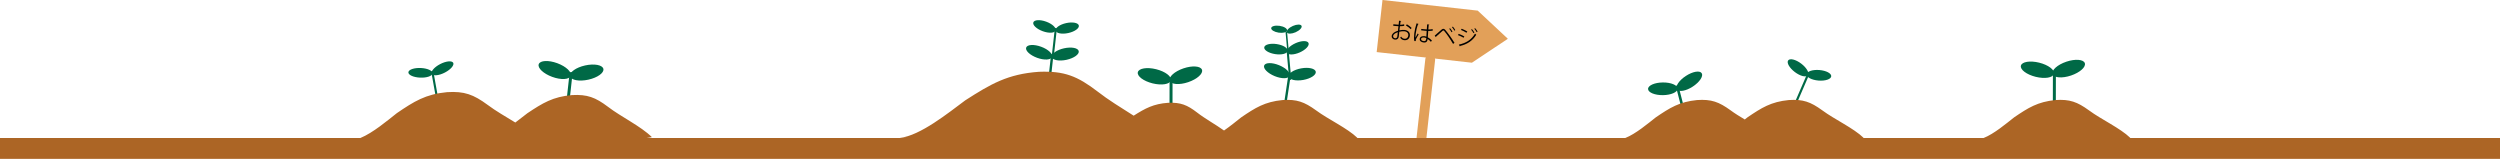 <?xml version="1.0" encoding="utf-8"?>
<!-- Generator: Adobe Illustrator 15.1.0, SVG Export Plug-In . SVG Version: 6.00 Build 0)  -->
<!DOCTYPE svg PUBLIC "-//W3C//DTD SVG 1.1//EN" "http://www.w3.org/Graphics/SVG/1.1/DTD/svg11.dtd">
<svg version="1.1" id="レイヤー_1" xmlns="http://www.w3.org/2000/svg" xmlns:xlink="http://www.w3.org/1999/xlink" x="0px"
	 y="0px" width="1200px" height="76.245px" viewBox="115 493.756 1200 76.245" enable-background="new 115 493.756 1200 76.245"
	 xml:space="preserve">
<g id="レイヤー_1_1_">
</g>
<g id="レイヤー_2">
	<g>
		<g>
			
				<ellipse transform="matrix(0.344 -0.939 0.939 0.344 -245.044 703.948)" fill="#006946" cx="381.236" cy="527.332" rx="3.5" ry="8.169"/>
			
				<ellipse transform="matrix(-0.215 -0.977 0.977 -0.215 -34.641 1029.476)" fill="#006946" cx="396.35" cy="528.658" rx="3.501" ry="8.169"/>
			<path fill="#006946" d="M387.601,549.051c-0.044,0.393-0.397,0.677-0.791,0.632l0,0c-0.393-0.043-0.677-0.396-0.633-0.79
				l2.213-19.932c0.044-0.395,0.398-0.678,0.791-0.634l0,0c0.393,0.044,0.676,0.397,0.633,0.791L387.601,549.051z"/>
		</g>
		<g>
			
				<ellipse transform="matrix(0.24 -0.971 0.971 0.24 -6.85 1052.726)" fill="#006946" cx="669.132" cy="530.74" rx="3.501" ry="8.169"/>
			
				<ellipse transform="matrix(-0.32 -0.948 0.948 -0.32 400.358 1348.258)" fill="#006946" cx="684.236" cy="530.391" rx="3.5" ry="8.168"/>
			<path fill="#006946" d="M677.786,551.658c-0.001,0.396-0.322,0.715-0.718,0.714l0,0c-0.396-0.002-0.716-0.32-0.716-0.718
				l0.043-20.055c0.002-0.397,0.323-0.715,0.719-0.713l0,0c0.396-0.001,0.716,0.317,0.715,0.716L677.786,551.658z"/>
		</g>
		<g>
			
				<ellipse transform="matrix(0.24 -0.971 0.971 0.24 318.195 1462.015)" fill="#006946" cx="1093.138" cy="527.722" rx="3.501" ry="8.169"/>
			
				<ellipse transform="matrix(-0.32 -0.948 0.948 -0.32 962.629 1746.041)" fill="#006946" cx="1108.214" cy="527.397" rx="3.5" ry="8.169"/>
			<path fill="#006946" d="M1101.786,548.658c-0.001,0.396-0.322,0.715-0.718,0.714l0,0c-0.396-0.002-0.716-0.32-0.716-0.718
				l0.043-20.055c0.002-0.397,0.322-0.715,0.719-0.713l0,0c0.396-0.001,0.716,0.317,0.715,0.716L1101.786,548.658z"/>
		</g>
		<g>
			<path fill="#006946" d="M920.275,536.299c0.016,1.683-3.145,3.08-7.069,3.126c-3.921,0.043-7.118-1.282-7.139-2.963
				c-0.02-1.684,3.146-3.082,7.07-3.126C917.06,533.291,920.255,534.615,920.275,536.299z"/>
			<path fill="#006946" d="M931.806,528.877c0.926,1.406-0.989,4.285-4.273,6.435c-3.282,2.15-6.689,2.747-7.613,1.345
				c-0.919-1.409,0.994-4.292,4.28-6.438C927.479,528.068,930.888,527.466,931.806,528.877z"/>
			<path fill="#006946" d="M925.05,552.071c0.084,0.331-0.116,0.671-0.448,0.759l0,0c-0.335,0.083-0.676-0.115-0.759-0.448
				l-4.349-16.892c-0.088-0.333,0.112-0.669,0.448-0.753l0,0c0.331-0.09,0.67,0.11,0.759,0.443L925.05,552.071z"/>
		</g>
		<g>
			
				<ellipse transform="matrix(0.604 -0.797 0.797 0.604 -32.038 987.938)" fill="#006946" cx="977.983" cy="526.204" rx="2.538" ry="5.921"/>
			
				<ellipse transform="matrix(0.08 -0.997 0.997 0.08 380.365 1472.736)" fill="#006946" cx="988.224" cy="530.257" rx="2.537" ry="5.923"/>
			<path fill="#006946" d="M977.785,542.57c-0.113,0.263-0.42,0.384-0.683,0.271l0,0c-0.264-0.116-0.386-0.419-0.271-0.685
				l5.765-13.345c0.115-0.265,0.419-0.384,0.685-0.271l0,0c0.263,0.113,0.385,0.418,0.271,0.683L977.785,542.57z"/>
		</g>
		<g>
			<path fill="#006946" d="M322.604,528.972c-0.104,1.275-2.781,2.19-5.979,2.043c-3.198-0.146-5.705-1.299-5.601-2.575
				s2.781-2.191,5.979-2.044C320.2,526.544,322.708,527.695,322.604,528.972z"/>
			<path fill="#006946" d="M332.525,523.875c0.65,1.108-1.116,3.204-3.942,4.684c-2.827,1.477-5.645,1.773-6.293,0.666
				c-0.65-1.109,1.115-3.206,3.942-4.684C329.058,523.064,331.875,522.767,332.525,523.875z"/>
			<path fill="#006946" d="M325.364,541.15c0.045,0.255-0.141,0.504-0.419,0.553l0,0c-0.277,0.052-0.54-0.116-0.585-0.374
				l-2.334-13.005c-0.046-0.257,0.142-0.505,0.419-0.555l0,0c0.277-0.05,0.539,0.117,0.586,0.375L325.364,541.15z"/>
		</g>
		<g>
			<g>
				
					<ellipse transform="matrix(0.344 -0.939 0.939 0.344 -84.472 916.646)" fill="#006946" cx="613.697" cy="518.77" rx="2.826" ry="6.597"/>
				
					<ellipse transform="matrix(-0.215 -0.977 0.977 -0.215 253.047 1243.006)" fill="#006946" cx="625.938" cy="519.834" rx="2.826" ry="6.595"/>
				<path fill="#006946" d="M618.862,536.293c-0.036,0.316-0.321,0.546-0.64,0.511l0,0c-0.316-0.035-0.546-0.321-0.511-0.64
					l1.787-16.091c0.035-0.317,0.321-0.546,0.639-0.512l0,0c0.317,0.036,0.546,0.321,0.512,0.639L618.862,536.293z"/>
			</g>
			<g>
				
					<ellipse transform="matrix(0.344 -0.939 0.939 0.344 -71.224 910.954)" fill="#006946" cx="616.322" cy="506.449" rx="2.437" ry="5.689"/>
				
					<ellipse transform="matrix(-0.215 -0.977 0.977 -0.215 266.365 1228.754)" fill="#006946" cx="626.864" cy="507.359" rx="2.438" ry="5.69"/>
				<path fill="#006946" d="M620.742,521.584c-0.03,0.273-0.277,0.472-0.551,0.44l0,0c-0.273-0.031-0.472-0.277-0.441-0.551
					l1.542-13.88c0.03-0.274,0.277-0.472,0.551-0.44l0,0c0.274,0.03,0.472,0.276,0.441,0.551L620.742,521.584z"/>
			</g>
		</g>
		<g>
			<g>
				
					<ellipse transform="matrix(0.38 -0.925 0.925 0.38 -36.589 1000.425)" fill="#006946" cx="727.784" cy="527.499" rx="2.826" ry="6.596"/>
				
					<ellipse transform="matrix(-0.177 -0.984 0.984 -0.177 350.44 1351.117)" fill="#006946" cx="739.965" cy="529.08" rx="2.826" ry="6.595"/>
				<path fill="#006946" d="M732.244,545.242c-0.047,0.316-0.342,0.533-0.658,0.486l0,0c-0.315-0.047-0.534-0.343-0.485-0.658
					l2.407-16.009c0.047-0.317,0.342-0.534,0.657-0.487l0,0c0.316,0.048,0.534,0.344,0.486,0.658L732.244,545.242z"/>
			</g>
			
				<ellipse transform="matrix(0.15 -0.989 0.989 0.15 106.404 1159.067)" fill="#006946" cx="727.391" cy="517.642" rx="2.436" ry="5.689"/>
			
				<ellipse transform="matrix(-0.405 -0.914 0.914 -0.405 564.72 1400.292)" fill="#006946" cx="737.903" cy="516.431" rx="2.438" ry="5.69"/>
			<path fill="#006946" d="M734.781,531.591c0.024,0.274-0.177,0.518-0.452,0.543l0,0c-0.273,0.022-0.516-0.18-0.541-0.453
				l-1.25-13.908c-0.024-0.275,0.178-0.517,0.453-0.541l0,0c0.273-0.025,0.517,0.177,0.542,0.451L734.781,531.591z"/>
			<g>
				<path fill="#006946" d="M733.667,518.756c0.018,0.189-0.133,0.358-0.337,0.378l0,0c-0.203,0.018-0.381-0.122-0.399-0.313
					l-0.866-9.641c-0.018-0.19,0.134-0.358,0.338-0.376l0,0c0.204-0.021,0.382,0.12,0.398,0.31L733.667,518.756z"/>
				
					<ellipse transform="matrix(0.15 -0.989 0.989 0.15 116.97 1152.6)" fill="#006946" cx="729.065" cy="508.247" rx="1.65" ry="3.852"/>
				
					<ellipse transform="matrix(-0.405 -0.914 0.914 -0.405 570.569 1386.122)" fill="#006946" cx="736.189" cy="507.455" rx="1.651" ry="3.853"/>
			</g>
		</g>
		<g>
			<polygon fill="#E2A059" points="821.521,523.857 775.804,518.757 778.594,493.756 824.31,498.856 838.763,512.371 			"/>
			<path fill="#E2A059" d="M799.651,560.243c-0.141,1.26-1.274,2.165-2.533,2.025l-0.128-0.016
				c-1.261-0.141-2.167-1.274-2.027-2.534l4.199-37.631c0.142-1.26,1.276-2.165,2.535-2.025l0.128,0.015
				c1.259,0.142,2.167,1.275,2.024,2.535L799.651,560.243z"/>
			<g>
				<path d="M789.027,506.157c-0.573,0.126-1.275,0.186-2.067,0.19c-0.073,0.657-0.165,1.385-0.232,1.989
					c0.846-0.19,1.741-0.291,2.408-0.218c1.771,0.198,2.77,1.28,2.604,2.749c-0.153,1.374-1.117,2.354-2.723,2.176
					c-0.771-0.087-1.438-0.436-1.92-1.229c0.144-0.142,0.313-0.334,0.438-0.5c0.438,0.703,0.966,0.974,1.57,1.041
					c1.104,0.123,1.775-0.604,1.884-1.572c0.112-1.011-0.538-1.885-1.937-2.029c-0.668-0.064-1.552,0.026-2.398,0.237
					c-0.086,0.771-0.203,2.015-0.235,2.306c-0.104,0.938-0.8,1.588-1.821,1.475c-0.958-0.106-1.694-0.791-1.581-1.802
					c0.073-0.667,0.638-1.363,1.525-1.854c0.404-0.219,0.913-0.436,1.469-0.596l0.245-2.198c-0.842-0.021-1.676-0.103-2.508-0.206
					l0.068-0.71c0.915,0.113,1.75,0.195,2.518,0.219l0.218-1.947l1.045,0.179c-0.023,0.125-0.137,0.187-0.315,0.188
					c-0.066,0.403-0.146,1.018-0.221,1.601c0.708-0.006,1.357-0.081,1.925-0.229L789.027,506.157z M785.725,511.18
					c0.03-0.271,0.115-1.126,0.211-1.98c-0.403,0.135-0.794,0.313-1.131,0.496c-0.585,0.324-1.057,0.862-1.106,1.321
					c-0.062,0.541,0.243,1.029,0.951,1.108c0.53,0.06,0.999-0.259,1.073-0.937L785.725,511.18z M792.066,507.752
					c-0.473-0.591-1.405-1.308-2.207-1.766l0.433-0.574c0.854,0.485,1.786,1.19,2.303,1.775L792.066,507.752z"/>
				<path d="M793.892,513.473c-0.239-0.786-0.189-2.354-0.037-3.717c0.153-1.388,0.566-3.103,1.104-4.804l0.988,0.312
					c-0.032,0.102-0.145,0.163-0.291,0.157c-0.534,1.386-0.971,3.215-1.104,4.423c-0.089,0.792-0.167,1.585-0.127,1.979
					c0.3-0.599,0.827-1.553,1.102-2.018l0.42,0.489c-0.423,0.67-1.329,2.172-1.385,2.661c-0.016,0.146-0.002,0.307,0.05,0.512
					L793.892,513.473z M797.223,507.631c0.874,0.107,1.748,0.217,2.632,0.252c0.058-0.9,0.111-1.675,0.177-2.448l1.05,0.148
					c-0.021,0.104-0.126,0.176-0.296,0.188c-0.063,0.668-0.119,1.348-0.187,2.142c0.832,0.01,1.517-0.063,2.088-0.188l0.013,0.739
					c-0.518,0.101-1.253,0.167-2.146,0.141c-0.087,1.161-0.171,2.386-0.215,3.056c0.756,0.412,1.491,1.012,1.979,1.562l-0.481,0.622
					c-0.379-0.477-0.942-1.002-1.555-1.377c-0.109,0.885-0.388,1.855-1.95,1.682c-1.218-0.136-1.966-0.811-1.863-1.728
					c0.118-1.063,1.244-1.412,2.202-1.306c0.323,0.036,0.662,0.116,0.976,0.246c0.041-0.66,0.102-1.761,0.163-2.787
					c-0.324-0.016-0.765-0.054-1.066-0.088l-1.584-0.176L797.223,507.631z M799.62,512.045c-0.322-0.144-0.667-0.266-1.011-0.304
					c-0.636-0.07-1.421,0.073-1.494,0.729c-0.064,0.583,0.526,0.944,1.287,1.028c0.771,0.087,1.095-0.257,1.188-1.091
					L799.62,512.045z"/>
				<path d="M803.65,510.859c0.885-0.745,2.733-2.396,3.399-2.965c0.301-0.24,0.585-0.335,0.855-0.305
					c0.281,0.03,0.547,0.209,0.801,0.489c1.206,1.379,3.105,4.027,4.45,6.244l-0.688,0.504c-1.251-2.218-3.151-4.93-4.198-6.144
					c-0.158-0.187-0.283-0.295-0.419-0.311s-0.271,0.074-0.455,0.214c-0.551,0.477-2.267,2.057-3.048,2.729
					c0.008,0.022,0.005,0.054,0.001,0.074c-0.009,0.084-0.061,0.162-0.128,0.207L803.65,510.859z M811.04,507.307
					c0.433,0.47,0.892,1.175,1.144,1.667l-0.432,0.269c-0.25-0.491-0.728-1.229-1.133-1.666L811.04,507.307z M812.371,506.526
					c0.432,0.481,0.904,1.167,1.154,1.669l-0.433,0.27c-0.251-0.492-0.739-1.223-1.134-1.656L812.371,506.526z"/>
				<path d="M815.195,510.007c0.914,0.313,2.037,0.839,2.696,1.25l-0.386,0.621c-0.649-0.409-1.801-0.96-2.693-1.271
					L815.195,510.007z M815.252,515.171c3.471-0.752,6.039-2.322,7.761-5.273c0.143,0.152,0.429,0.417,0.583,0.54
					c-1.737,2.918-4.427,4.601-7.696,5.364c0.021,0.098-0.056,0.216-0.145,0.247L815.252,515.171z M816.63,507.551
					c0.91,0.354,2.009,0.898,2.679,1.332l-0.416,0.597c-0.696-0.457-1.732-0.994-2.643-1.359L816.63,507.551z M821.544,507.751
					c0.387,0.411,0.907,1.124,1.175,1.659l-0.438,0.258c-0.241-0.48-0.77-1.246-1.154-1.67L821.544,507.751z M823.062,507.277
					c0.39,0.412,0.908,1.135,1.188,1.65l-0.441,0.258c-0.261-0.494-0.77-1.226-1.153-1.648L823.062,507.277z"/>
			</g>
		</g>
		<path fill="#AC6525" d="M1137.2,560c0.117-0.022,0.236-0.04,0.354-0.063c-4.985-4.779-13.887-8.799-19.85-13.213
			c-5.629-4.074-9.25-5.404-16.113-4.942c-8.492,0.835-13.025,3.689-19.818,8.315c-3.786,2.971-9.602,7.909-14.65,9.903H1009.2
			c0.117-0.022,0.236-0.04,0.354-0.063c-4.985-4.779-13.887-8.799-19.85-13.213c-5.629-4.074-9.25-5.404-16.113-4.942
			c-8.492,0.835-13.024,3.689-19.818,8.315c-0.401,0.314-0.833,0.658-1.277,1.012c-2.422-1.446-4.774-2.893-6.79-4.385
			c-5.629-4.074-9.25-5.404-16.113-4.942c-8.491,0.835-13.024,3.689-19.818,8.315c-3.786,2.971-9.602,7.909-14.65,9.903H766.2
			c0.118-0.022,0.236-0.04,0.354-0.063c-4.985-4.779-13.887-8.799-19.85-13.213c-5.629-4.074-9.25-5.404-16.113-4.942
			c-8.492,0.835-13.025,3.689-19.819,8.315c-2.232,1.751-5.172,4.188-8.242,6.306c-4.116-2.945-9.19-5.711-12.901-8.621
			c-4.8-3.681-7.92-4.926-13.903-4.688c-7.04,0.495-11.018,2.665-16.561,6.191c-6.061-3.854-12.283-7.644-17.281-11.563
			c-9.729-7.46-16.053-9.983-28.182-9.503c-15.021,1.058-23.157,5.87-35.367,13.699c-8.149,6.036-21.548,16.915-31.375,18.032
			l3.464,0.037c0.194,0.002,0.389,0.01,0.583,0.013H425.392c0.851-0.123,1.693-0.259,2.525-0.413
			c-5.289-5.25-14.793-9.732-21.134-14.604c-5.989-4.495-9.86-5.988-17.239-5.588c-9.136,0.78-14.047,3.806-21.413,8.717
			c-1.64,1.263-3.634,2.859-5.782,4.457c-4.598-2.824-9.433-5.575-13.264-8.458c-6.813-5.009-11.2-6.65-19.529-6.118
			c-10.307,0.981-15.819,4.452-24.082,10.08c-4.526,3.556-11.438,9.431-17.499,11.927H115v10h1200v-10L1137.2,560L1137.2,560z"/>
	</g>
</g>
</svg>
